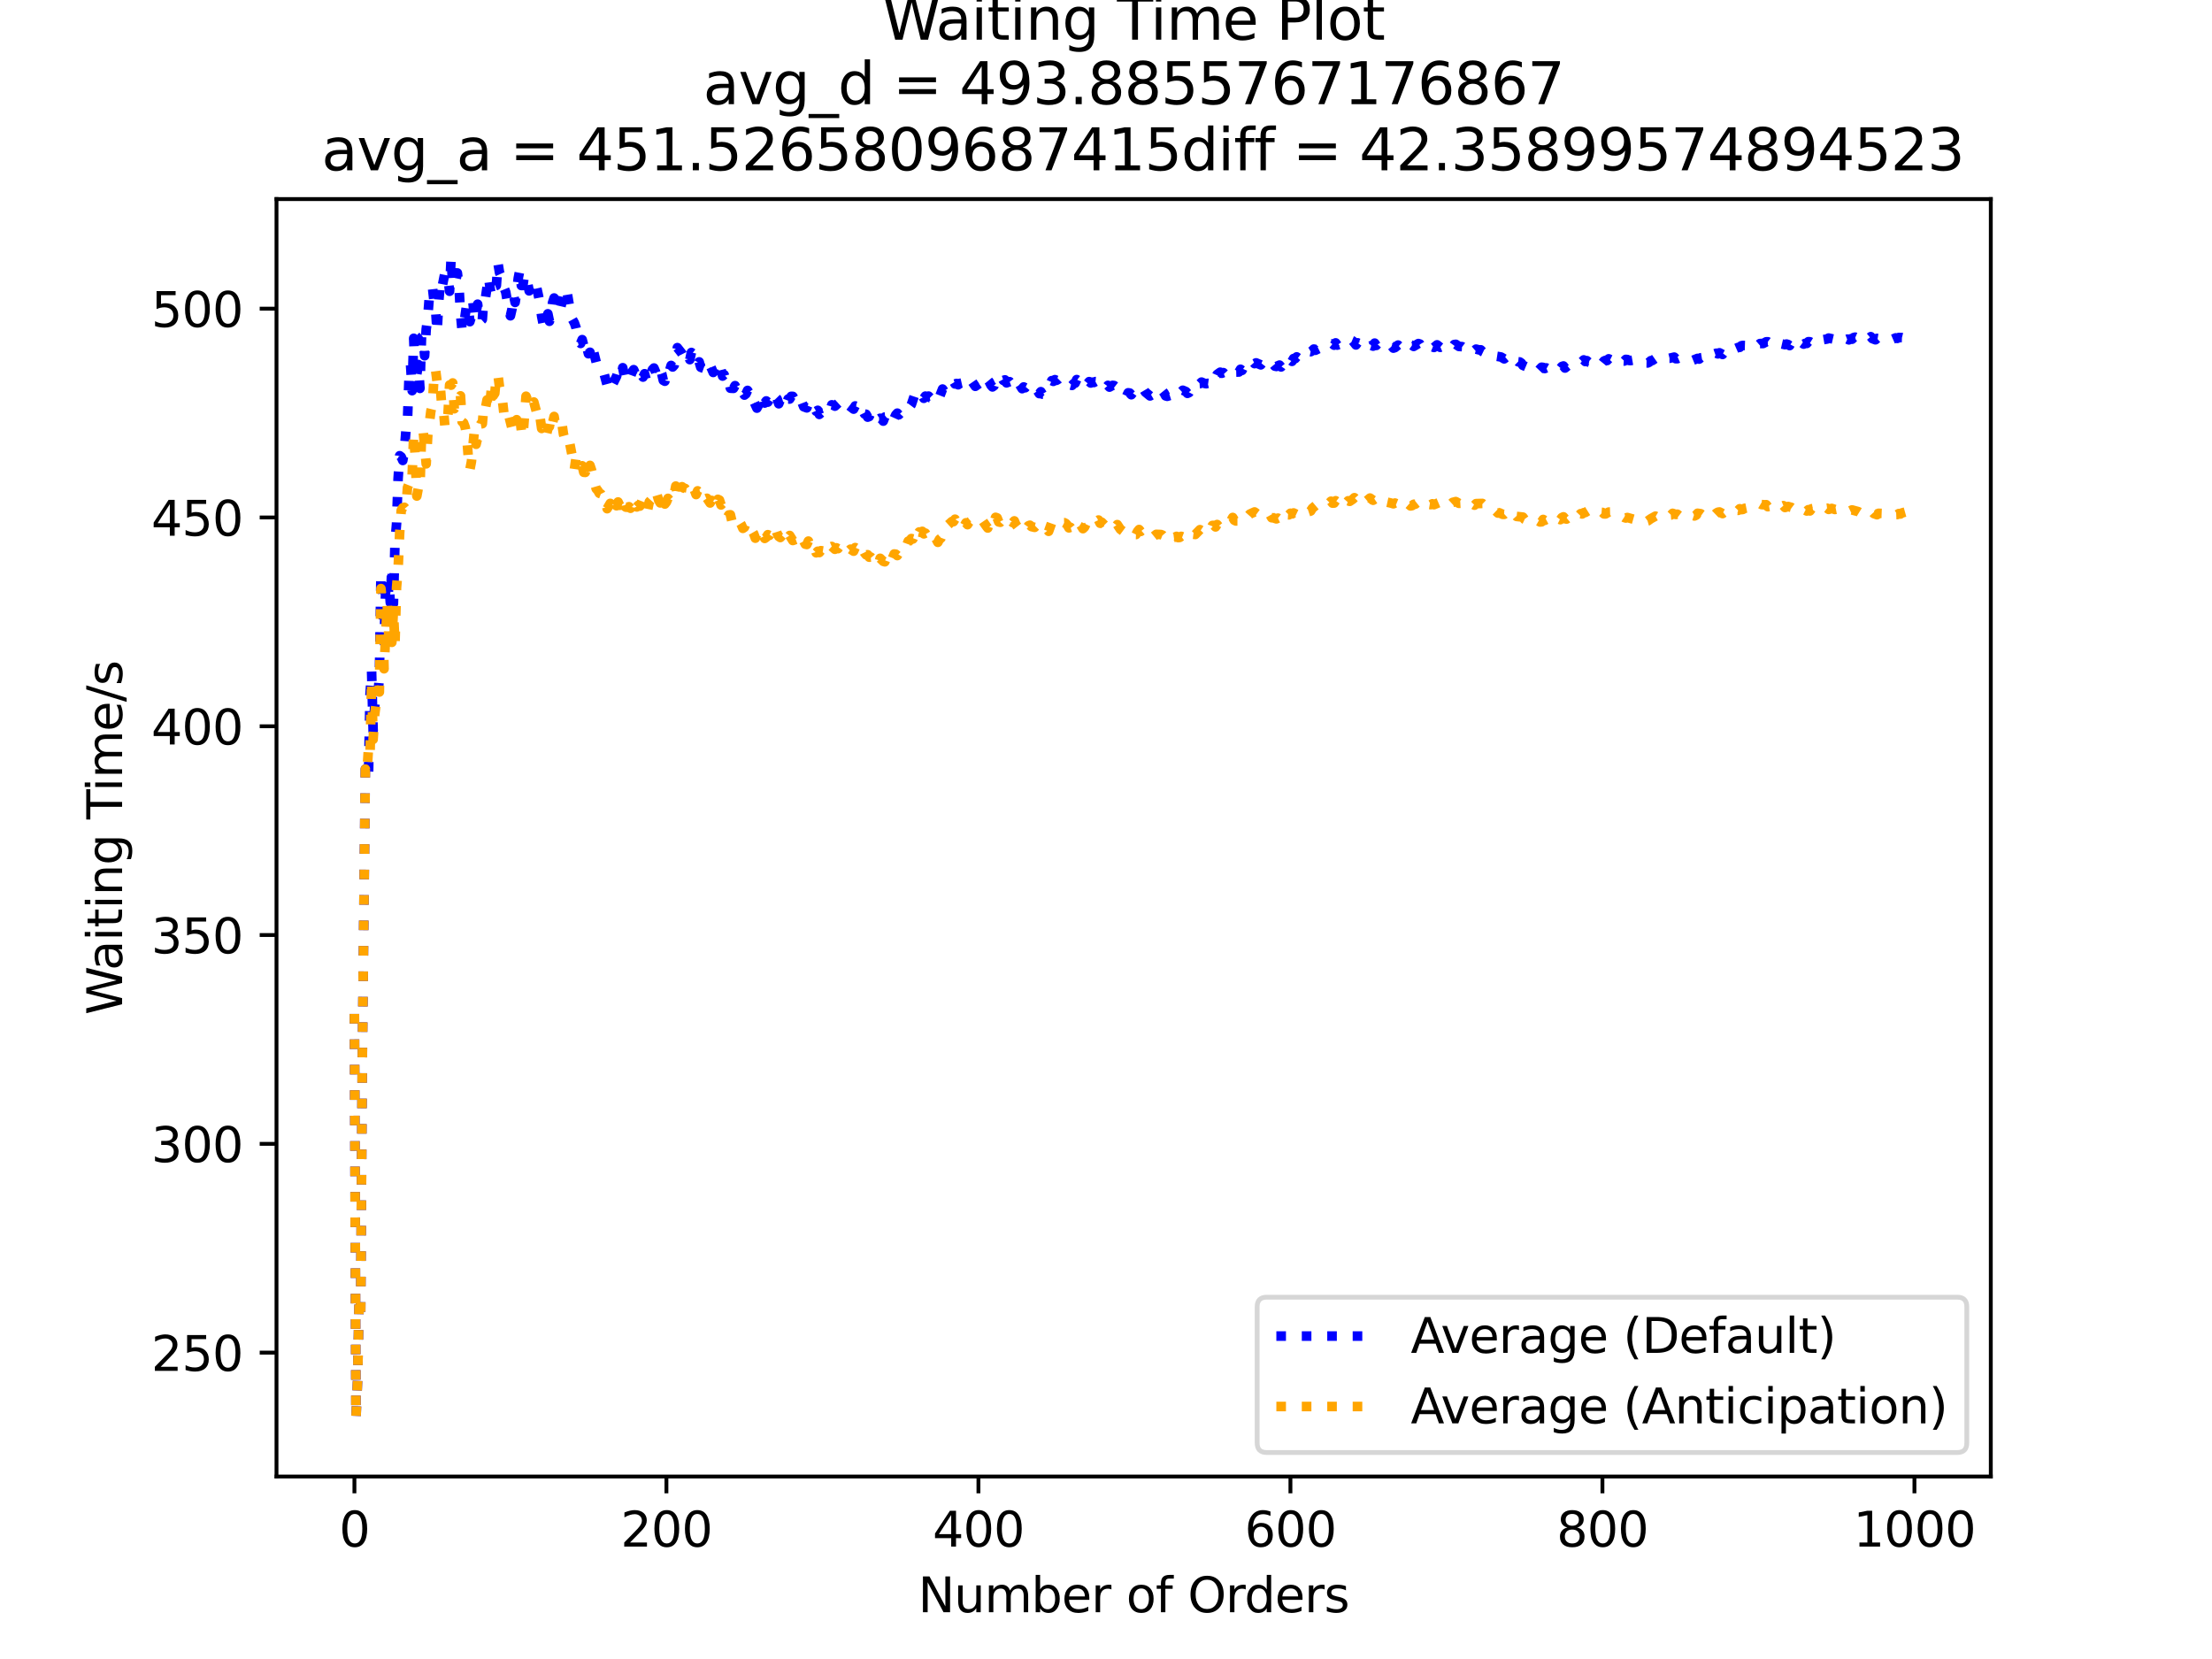 <?xml version="1.0" encoding="utf-8" standalone="no"?>
<!DOCTYPE svg PUBLIC "-//W3C//DTD SVG 1.1//EN"
  "http://www.w3.org/Graphics/SVG/1.1/DTD/svg11.dtd">
<svg xmlns:xlink="http://www.w3.org/1999/xlink" width="460.8pt" height="345.6pt" viewBox="0 0 460.8 345.6" xmlns="http://www.w3.org/2000/svg" version="1.1">
 <defs>
  <style type="text/css">*{stroke-linejoin: round; stroke-linecap: butt}</style>
 </defs>
 <g id="figure_1">
  <g id="patch_1">
   <path d="M 0 345.6 
L 460.8 345.6 
L 460.8 0 
L 0 0 
z
" style="fill: #ffffff"/>
  </g>
  <g id="axes_1">
   <g id="patch_2">
    <path d="M 57.6 307.584 
L 414.72 307.584 
L 414.72 41.472 
L 57.6 41.472 
z
" style="fill: #ffffff"/>
   </g>
   <g id="matplotlib.axis_1">
    <g id="xtick_1">
     <g id="line2d_1">
      <defs>
       <path id="m001054bc68" d="M 0 0 
L 0 3.5 
" style="stroke: #000000; stroke-width: 0.8"/>
      </defs>
      <g>
       <use xlink:href="#m001054bc68" x="73.833" y="307.584" style="stroke: #000000; stroke-width: 0.8"/>
      </g>
     </g>
     <g id="text_1">
      <!-- 0 -->
      <g transform="translate(70.651 322.182)scale(0.1 -0.1)">
       <defs>
        <path id="DejaVuSans-30" d="M 2034 4250 
Q 1547 4250 1301 3770 
Q 1056 3291 1056 2328 
Q 1056 1369 1301 889 
Q 1547 409 2034 409 
Q 2525 409 2770 889 
Q 3016 1369 3016 2328 
Q 3016 3291 2770 3770 
Q 2525 4250 2034 4250 
z
M 2034 4750 
Q 2819 4750 3233 4129 
Q 3647 3509 3647 2328 
Q 3647 1150 3233 529 
Q 2819 -91 2034 -91 
Q 1250 -91 836 529 
Q 422 1150 422 2328 
Q 422 3509 836 4129 
Q 1250 4750 2034 4750 
z
" transform="scale(0.016)"/>
       </defs>
       <use xlink:href="#DejaVuSans-30"/>
      </g>
     </g>
    </g>
    <g id="xtick_2">
     <g id="line2d_2">
      <g>
       <use xlink:href="#m001054bc68" x="138.829" y="307.584" style="stroke: #000000; stroke-width: 0.8"/>
      </g>
     </g>
     <g id="text_2">
      <!-- 200 -->
      <g transform="translate(129.285 322.182)scale(0.1 -0.1)">
       <defs>
        <path id="DejaVuSans-32" d="M 1228 531 
L 3431 531 
L 3431 0 
L 469 0 
L 469 531 
Q 828 903 1448 1529 
Q 2069 2156 2228 2338 
Q 2531 2678 2651 2914 
Q 2772 3150 2772 3378 
Q 2772 3750 2511 3984 
Q 2250 4219 1831 4219 
Q 1534 4219 1204 4116 
Q 875 4013 500 3803 
L 500 4441 
Q 881 4594 1212 4672 
Q 1544 4750 1819 4750 
Q 2544 4750 2975 4387 
Q 3406 4025 3406 3419 
Q 3406 3131 3298 2873 
Q 3191 2616 2906 2266 
Q 2828 2175 2409 1742 
Q 1991 1309 1228 531 
z
" transform="scale(0.016)"/>
       </defs>
       <use xlink:href="#DejaVuSans-32"/>
       <use xlink:href="#DejaVuSans-30" x="63.623"/>
       <use xlink:href="#DejaVuSans-30" x="127.246"/>
      </g>
     </g>
    </g>
    <g id="xtick_3">
     <g id="line2d_3">
      <g>
       <use xlink:href="#m001054bc68" x="203.825" y="307.584" style="stroke: #000000; stroke-width: 0.8"/>
      </g>
     </g>
     <g id="text_3">
      <!-- 400 -->
      <g transform="translate(194.281 322.182)scale(0.1 -0.1)">
       <defs>
        <path id="DejaVuSans-34" d="M 2419 4116 
L 825 1625 
L 2419 1625 
L 2419 4116 
z
M 2253 4666 
L 3047 4666 
L 3047 1625 
L 3713 1625 
L 3713 1100 
L 3047 1100 
L 3047 0 
L 2419 0 
L 2419 1100 
L 313 1100 
L 313 1709 
L 2253 4666 
z
" transform="scale(0.016)"/>
       </defs>
       <use xlink:href="#DejaVuSans-34"/>
       <use xlink:href="#DejaVuSans-30" x="63.623"/>
       <use xlink:href="#DejaVuSans-30" x="127.246"/>
      </g>
     </g>
    </g>
    <g id="xtick_4">
     <g id="line2d_4">
      <g>
       <use xlink:href="#m001054bc68" x="268.82" y="307.584" style="stroke: #000000; stroke-width: 0.8"/>
      </g>
     </g>
     <g id="text_4">
      <!-- 600 -->
      <g transform="translate(259.277 322.182)scale(0.1 -0.1)">
       <defs>
        <path id="DejaVuSans-36" d="M 2113 2584 
Q 1688 2584 1439 2293 
Q 1191 2003 1191 1497 
Q 1191 994 1439 701 
Q 1688 409 2113 409 
Q 2538 409 2786 701 
Q 3034 994 3034 1497 
Q 3034 2003 2786 2293 
Q 2538 2584 2113 2584 
z
M 3366 4563 
L 3366 3988 
Q 3128 4100 2886 4159 
Q 2644 4219 2406 4219 
Q 1781 4219 1451 3797 
Q 1122 3375 1075 2522 
Q 1259 2794 1537 2939 
Q 1816 3084 2150 3084 
Q 2853 3084 3261 2657 
Q 3669 2231 3669 1497 
Q 3669 778 3244 343 
Q 2819 -91 2113 -91 
Q 1303 -91 875 529 
Q 447 1150 447 2328 
Q 447 3434 972 4092 
Q 1497 4750 2381 4750 
Q 2619 4750 2861 4703 
Q 3103 4656 3366 4563 
z
" transform="scale(0.016)"/>
       </defs>
       <use xlink:href="#DejaVuSans-36"/>
       <use xlink:href="#DejaVuSans-30" x="63.623"/>
       <use xlink:href="#DejaVuSans-30" x="127.246"/>
      </g>
     </g>
    </g>
    <g id="xtick_5">
     <g id="line2d_5">
      <g>
       <use xlink:href="#m001054bc68" x="333.816" y="307.584" style="stroke: #000000; stroke-width: 0.8"/>
      </g>
     </g>
     <g id="text_5">
      <!-- 800 -->
      <g transform="translate(324.273 322.182)scale(0.1 -0.1)">
       <defs>
        <path id="DejaVuSans-38" d="M 2034 2216 
Q 1584 2216 1326 1975 
Q 1069 1734 1069 1313 
Q 1069 891 1326 650 
Q 1584 409 2034 409 
Q 2484 409 2743 651 
Q 3003 894 3003 1313 
Q 3003 1734 2745 1975 
Q 2488 2216 2034 2216 
z
M 1403 2484 
Q 997 2584 770 2862 
Q 544 3141 544 3541 
Q 544 4100 942 4425 
Q 1341 4750 2034 4750 
Q 2731 4750 3128 4425 
Q 3525 4100 3525 3541 
Q 3525 3141 3298 2862 
Q 3072 2584 2669 2484 
Q 3125 2378 3379 2068 
Q 3634 1759 3634 1313 
Q 3634 634 3220 271 
Q 2806 -91 2034 -91 
Q 1263 -91 848 271 
Q 434 634 434 1313 
Q 434 1759 690 2068 
Q 947 2378 1403 2484 
z
M 1172 3481 
Q 1172 3119 1398 2916 
Q 1625 2713 2034 2713 
Q 2441 2713 2670 2916 
Q 2900 3119 2900 3481 
Q 2900 3844 2670 4047 
Q 2441 4250 2034 4250 
Q 1625 4250 1398 4047 
Q 1172 3844 1172 3481 
z
" transform="scale(0.016)"/>
       </defs>
       <use xlink:href="#DejaVuSans-38"/>
       <use xlink:href="#DejaVuSans-30" x="63.623"/>
       <use xlink:href="#DejaVuSans-30" x="127.246"/>
      </g>
     </g>
    </g>
    <g id="xtick_6">
     <g id="line2d_6">
      <g>
       <use xlink:href="#m001054bc68" x="398.812" y="307.584" style="stroke: #000000; stroke-width: 0.8"/>
      </g>
     </g>
     <g id="text_6">
      <!-- 1000 -->
      <g transform="translate(386.087 322.182)scale(0.1 -0.1)">
       <defs>
        <path id="DejaVuSans-31" d="M 794 531 
L 1825 531 
L 1825 4091 
L 703 3866 
L 703 4441 
L 1819 4666 
L 2450 4666 
L 2450 531 
L 3481 531 
L 3481 0 
L 794 0 
L 794 531 
z
" transform="scale(0.016)"/>
       </defs>
       <use xlink:href="#DejaVuSans-31"/>
       <use xlink:href="#DejaVuSans-30" x="63.623"/>
       <use xlink:href="#DejaVuSans-30" x="127.246"/>
       <use xlink:href="#DejaVuSans-30" x="190.869"/>
      </g>
     </g>
    </g>
    <g id="text_7">
     <!-- Number of Orders -->
     <g transform="translate(191.262 335.861)scale(0.1 -0.1)">
      <defs>
       <path id="DejaVuSans-4e" d="M 628 4666 
L 1478 4666 
L 3547 763 
L 3547 4666 
L 4159 4666 
L 4159 0 
L 3309 0 
L 1241 3903 
L 1241 0 
L 628 0 
L 628 4666 
z
" transform="scale(0.016)"/>
       <path id="DejaVuSans-75" d="M 544 1381 
L 544 3500 
L 1119 3500 
L 1119 1403 
Q 1119 906 1312 657 
Q 1506 409 1894 409 
Q 2359 409 2629 706 
Q 2900 1003 2900 1516 
L 2900 3500 
L 3475 3500 
L 3475 0 
L 2900 0 
L 2900 538 
Q 2691 219 2414 64 
Q 2138 -91 1772 -91 
Q 1169 -91 856 284 
Q 544 659 544 1381 
z
M 1991 3584 
L 1991 3584 
z
" transform="scale(0.016)"/>
       <path id="DejaVuSans-6d" d="M 3328 2828 
Q 3544 3216 3844 3400 
Q 4144 3584 4550 3584 
Q 5097 3584 5394 3201 
Q 5691 2819 5691 2113 
L 5691 0 
L 5113 0 
L 5113 2094 
Q 5113 2597 4934 2840 
Q 4756 3084 4391 3084 
Q 3944 3084 3684 2787 
Q 3425 2491 3425 1978 
L 3425 0 
L 2847 0 
L 2847 2094 
Q 2847 2600 2669 2842 
Q 2491 3084 2119 3084 
Q 1678 3084 1418 2786 
Q 1159 2488 1159 1978 
L 1159 0 
L 581 0 
L 581 3500 
L 1159 3500 
L 1159 2956 
Q 1356 3278 1631 3431 
Q 1906 3584 2284 3584 
Q 2666 3584 2933 3390 
Q 3200 3197 3328 2828 
z
" transform="scale(0.016)"/>
       <path id="DejaVuSans-62" d="M 3116 1747 
Q 3116 2381 2855 2742 
Q 2594 3103 2138 3103 
Q 1681 3103 1420 2742 
Q 1159 2381 1159 1747 
Q 1159 1113 1420 752 
Q 1681 391 2138 391 
Q 2594 391 2855 752 
Q 3116 1113 3116 1747 
z
M 1159 2969 
Q 1341 3281 1617 3432 
Q 1894 3584 2278 3584 
Q 2916 3584 3314 3078 
Q 3713 2572 3713 1747 
Q 3713 922 3314 415 
Q 2916 -91 2278 -91 
Q 1894 -91 1617 61 
Q 1341 213 1159 525 
L 1159 0 
L 581 0 
L 581 4863 
L 1159 4863 
L 1159 2969 
z
" transform="scale(0.016)"/>
       <path id="DejaVuSans-65" d="M 3597 1894 
L 3597 1613 
L 953 1613 
Q 991 1019 1311 708 
Q 1631 397 2203 397 
Q 2534 397 2845 478 
Q 3156 559 3463 722 
L 3463 178 
Q 3153 47 2828 -22 
Q 2503 -91 2169 -91 
Q 1331 -91 842 396 
Q 353 884 353 1716 
Q 353 2575 817 3079 
Q 1281 3584 2069 3584 
Q 2775 3584 3186 3129 
Q 3597 2675 3597 1894 
z
M 3022 2063 
Q 3016 2534 2758 2815 
Q 2500 3097 2075 3097 
Q 1594 3097 1305 2825 
Q 1016 2553 972 2059 
L 3022 2063 
z
" transform="scale(0.016)"/>
       <path id="DejaVuSans-72" d="M 2631 2963 
Q 2534 3019 2420 3045 
Q 2306 3072 2169 3072 
Q 1681 3072 1420 2755 
Q 1159 2438 1159 1844 
L 1159 0 
L 581 0 
L 581 3500 
L 1159 3500 
L 1159 2956 
Q 1341 3275 1631 3429 
Q 1922 3584 2338 3584 
Q 2397 3584 2469 3576 
Q 2541 3569 2628 3553 
L 2631 2963 
z
" transform="scale(0.016)"/>
       <path id="DejaVuSans-20" transform="scale(0.016)"/>
       <path id="DejaVuSans-6f" d="M 1959 3097 
Q 1497 3097 1228 2736 
Q 959 2375 959 1747 
Q 959 1119 1226 758 
Q 1494 397 1959 397 
Q 2419 397 2687 759 
Q 2956 1122 2956 1747 
Q 2956 2369 2687 2733 
Q 2419 3097 1959 3097 
z
M 1959 3584 
Q 2709 3584 3137 3096 
Q 3566 2609 3566 1747 
Q 3566 888 3137 398 
Q 2709 -91 1959 -91 
Q 1206 -91 779 398 
Q 353 888 353 1747 
Q 353 2609 779 3096 
Q 1206 3584 1959 3584 
z
" transform="scale(0.016)"/>
       <path id="DejaVuSans-66" d="M 2375 4863 
L 2375 4384 
L 1825 4384 
Q 1516 4384 1395 4259 
Q 1275 4134 1275 3809 
L 1275 3500 
L 2222 3500 
L 2222 3053 
L 1275 3053 
L 1275 0 
L 697 0 
L 697 3053 
L 147 3053 
L 147 3500 
L 697 3500 
L 697 3744 
Q 697 4328 969 4595 
Q 1241 4863 1831 4863 
L 2375 4863 
z
" transform="scale(0.016)"/>
       <path id="DejaVuSans-4f" d="M 2522 4238 
Q 1834 4238 1429 3725 
Q 1025 3213 1025 2328 
Q 1025 1447 1429 934 
Q 1834 422 2522 422 
Q 3209 422 3611 934 
Q 4013 1447 4013 2328 
Q 4013 3213 3611 3725 
Q 3209 4238 2522 4238 
z
M 2522 4750 
Q 3503 4750 4090 4092 
Q 4678 3434 4678 2328 
Q 4678 1225 4090 567 
Q 3503 -91 2522 -91 
Q 1538 -91 948 565 
Q 359 1222 359 2328 
Q 359 3434 948 4092 
Q 1538 4750 2522 4750 
z
" transform="scale(0.016)"/>
       <path id="DejaVuSans-64" d="M 2906 2969 
L 2906 4863 
L 3481 4863 
L 3481 0 
L 2906 0 
L 2906 525 
Q 2725 213 2448 61 
Q 2172 -91 1784 -91 
Q 1150 -91 751 415 
Q 353 922 353 1747 
Q 353 2572 751 3078 
Q 1150 3584 1784 3584 
Q 2172 3584 2448 3432 
Q 2725 3281 2906 2969 
z
M 947 1747 
Q 947 1113 1208 752 
Q 1469 391 1925 391 
Q 2381 391 2643 752 
Q 2906 1113 2906 1747 
Q 2906 2381 2643 2742 
Q 2381 3103 1925 3103 
Q 1469 3103 1208 2742 
Q 947 2381 947 1747 
z
" transform="scale(0.016)"/>
       <path id="DejaVuSans-73" d="M 2834 3397 
L 2834 2853 
Q 2591 2978 2328 3040 
Q 2066 3103 1784 3103 
Q 1356 3103 1142 2972 
Q 928 2841 928 2578 
Q 928 2378 1081 2264 
Q 1234 2150 1697 2047 
L 1894 2003 
Q 2506 1872 2764 1633 
Q 3022 1394 3022 966 
Q 3022 478 2636 193 
Q 2250 -91 1575 -91 
Q 1294 -91 989 -36 
Q 684 19 347 128 
L 347 722 
Q 666 556 975 473 
Q 1284 391 1588 391 
Q 1994 391 2212 530 
Q 2431 669 2431 922 
Q 2431 1156 2273 1281 
Q 2116 1406 1581 1522 
L 1381 1569 
Q 847 1681 609 1914 
Q 372 2147 372 2553 
Q 372 3047 722 3315 
Q 1072 3584 1716 3584 
Q 2034 3584 2315 3537 
Q 2597 3491 2834 3397 
z
" transform="scale(0.016)"/>
      </defs>
      <use xlink:href="#DejaVuSans-4e"/>
      <use xlink:href="#DejaVuSans-75" x="74.805"/>
      <use xlink:href="#DejaVuSans-6d" x="138.184"/>
      <use xlink:href="#DejaVuSans-62" x="235.596"/>
      <use xlink:href="#DejaVuSans-65" x="299.072"/>
      <use xlink:href="#DejaVuSans-72" x="360.596"/>
      <use xlink:href="#DejaVuSans-20" x="401.709"/>
      <use xlink:href="#DejaVuSans-6f" x="433.496"/>
      <use xlink:href="#DejaVuSans-66" x="494.678"/>
      <use xlink:href="#DejaVuSans-20" x="529.883"/>
      <use xlink:href="#DejaVuSans-4f" x="561.67"/>
      <use xlink:href="#DejaVuSans-72" x="640.381"/>
      <use xlink:href="#DejaVuSans-64" x="679.744"/>
      <use xlink:href="#DejaVuSans-65" x="743.221"/>
      <use xlink:href="#DejaVuSans-72" x="804.744"/>
      <use xlink:href="#DejaVuSans-73" x="845.857"/>
     </g>
    </g>
   </g>
   <g id="matplotlib.axis_2">
    <g id="ytick_1">
     <g id="line2d_7">
      <defs>
       <path id="m2737a0be1f" d="M 0 0 
L -3.5 0 
" style="stroke: #000000; stroke-width: 0.8"/>
      </defs>
      <g>
       <use xlink:href="#m2737a0be1f" x="57.6" y="281.776" style="stroke: #000000; stroke-width: 0.8"/>
      </g>
     </g>
     <g id="text_8">
      <!-- 250 -->
      <g transform="translate(31.512 285.576)scale(0.1 -0.1)">
       <defs>
        <path id="DejaVuSans-35" d="M 691 4666 
L 3169 4666 
L 3169 4134 
L 1269 4134 
L 1269 2991 
Q 1406 3038 1543 3061 
Q 1681 3084 1819 3084 
Q 2600 3084 3056 2656 
Q 3513 2228 3513 1497 
Q 3513 744 3044 326 
Q 2575 -91 1722 -91 
Q 1428 -91 1123 -41 
Q 819 9 494 109 
L 494 744 
Q 775 591 1075 516 
Q 1375 441 1709 441 
Q 2250 441 2565 725 
Q 2881 1009 2881 1497 
Q 2881 1984 2565 2268 
Q 2250 2553 1709 2553 
Q 1456 2553 1204 2497 
Q 953 2441 691 2322 
L 691 4666 
z
" transform="scale(0.016)"/>
       </defs>
       <use xlink:href="#DejaVuSans-32"/>
       <use xlink:href="#DejaVuSans-35" x="63.623"/>
       <use xlink:href="#DejaVuSans-30" x="127.246"/>
      </g>
     </g>
    </g>
    <g id="ytick_2">
     <g id="line2d_8">
      <g>
       <use xlink:href="#m2737a0be1f" x="57.6" y="238.282" style="stroke: #000000; stroke-width: 0.8"/>
      </g>
     </g>
     <g id="text_9">
      <!-- 300 -->
      <g transform="translate(31.512 242.081)scale(0.1 -0.1)">
       <defs>
        <path id="DejaVuSans-33" d="M 2597 2516 
Q 3050 2419 3304 2112 
Q 3559 1806 3559 1356 
Q 3559 666 3084 287 
Q 2609 -91 1734 -91 
Q 1441 -91 1130 -33 
Q 819 25 488 141 
L 488 750 
Q 750 597 1062 519 
Q 1375 441 1716 441 
Q 2309 441 2620 675 
Q 2931 909 2931 1356 
Q 2931 1769 2642 2001 
Q 2353 2234 1838 2234 
L 1294 2234 
L 1294 2753 
L 1863 2753 
Q 2328 2753 2575 2939 
Q 2822 3125 2822 3475 
Q 2822 3834 2567 4026 
Q 2313 4219 1838 4219 
Q 1578 4219 1281 4162 
Q 984 4106 628 3988 
L 628 4550 
Q 988 4650 1302 4700 
Q 1616 4750 1894 4750 
Q 2613 4750 3031 4423 
Q 3450 4097 3450 3541 
Q 3450 3153 3228 2886 
Q 3006 2619 2597 2516 
z
" transform="scale(0.016)"/>
       </defs>
       <use xlink:href="#DejaVuSans-33"/>
       <use xlink:href="#DejaVuSans-30" x="63.623"/>
       <use xlink:href="#DejaVuSans-30" x="127.246"/>
      </g>
     </g>
    </g>
    <g id="ytick_3">
     <g id="line2d_9">
      <g>
       <use xlink:href="#m2737a0be1f" x="57.6" y="194.787" style="stroke: #000000; stroke-width: 0.8"/>
      </g>
     </g>
     <g id="text_10">
      <!-- 350 -->
      <g transform="translate(31.512 198.587)scale(0.1 -0.1)">
       <use xlink:href="#DejaVuSans-33"/>
       <use xlink:href="#DejaVuSans-35" x="63.623"/>
       <use xlink:href="#DejaVuSans-30" x="127.246"/>
      </g>
     </g>
    </g>
    <g id="ytick_4">
     <g id="line2d_10">
      <g>
       <use xlink:href="#m2737a0be1f" x="57.6" y="151.293" style="stroke: #000000; stroke-width: 0.8"/>
      </g>
     </g>
     <g id="text_11">
      <!-- 400 -->
      <g transform="translate(31.512 155.092)scale(0.1 -0.1)">
       <use xlink:href="#DejaVuSans-34"/>
       <use xlink:href="#DejaVuSans-30" x="63.623"/>
       <use xlink:href="#DejaVuSans-30" x="127.246"/>
      </g>
     </g>
    </g>
    <g id="ytick_5">
     <g id="line2d_11">
      <g>
       <use xlink:href="#m2737a0be1f" x="57.6" y="107.798" style="stroke: #000000; stroke-width: 0.8"/>
      </g>
     </g>
     <g id="text_12">
      <!-- 450 -->
      <g transform="translate(31.512 111.597)scale(0.1 -0.1)">
       <use xlink:href="#DejaVuSans-34"/>
       <use xlink:href="#DejaVuSans-35" x="63.623"/>
       <use xlink:href="#DejaVuSans-30" x="127.246"/>
      </g>
     </g>
    </g>
    <g id="ytick_6">
     <g id="line2d_12">
      <g>
       <use xlink:href="#m2737a0be1f" x="57.6" y="64.304" style="stroke: #000000; stroke-width: 0.8"/>
      </g>
     </g>
     <g id="text_13">
      <!-- 500 -->
      <g transform="translate(31.512 68.103)scale(0.1 -0.1)">
       <use xlink:href="#DejaVuSans-35"/>
       <use xlink:href="#DejaVuSans-30" x="63.623"/>
       <use xlink:href="#DejaVuSans-30" x="127.246"/>
      </g>
     </g>
    </g>
    <g id="text_14">
     <!-- Waiting Time/s -->
     <g transform="translate(25.433 211.41)rotate(-90)scale(0.1 -0.1)">
      <defs>
       <path id="DejaVuSans-57" d="M 213 4666 
L 850 4666 
L 1831 722 
L 2809 4666 
L 3519 4666 
L 4500 722 
L 5478 4666 
L 6119 4666 
L 4947 0 
L 4153 0 
L 3169 4050 
L 2175 0 
L 1381 0 
L 213 4666 
z
" transform="scale(0.016)"/>
       <path id="DejaVuSans-61" d="M 2194 1759 
Q 1497 1759 1228 1600 
Q 959 1441 959 1056 
Q 959 750 1161 570 
Q 1363 391 1709 391 
Q 2188 391 2477 730 
Q 2766 1069 2766 1631 
L 2766 1759 
L 2194 1759 
z
M 3341 1997 
L 3341 0 
L 2766 0 
L 2766 531 
Q 2569 213 2275 61 
Q 1981 -91 1556 -91 
Q 1019 -91 701 211 
Q 384 513 384 1019 
Q 384 1609 779 1909 
Q 1175 2209 1959 2209 
L 2766 2209 
L 2766 2266 
Q 2766 2663 2505 2880 
Q 2244 3097 1772 3097 
Q 1472 3097 1187 3025 
Q 903 2953 641 2809 
L 641 3341 
Q 956 3463 1253 3523 
Q 1550 3584 1831 3584 
Q 2591 3584 2966 3190 
Q 3341 2797 3341 1997 
z
" transform="scale(0.016)"/>
       <path id="DejaVuSans-69" d="M 603 3500 
L 1178 3500 
L 1178 0 
L 603 0 
L 603 3500 
z
M 603 4863 
L 1178 4863 
L 1178 4134 
L 603 4134 
L 603 4863 
z
" transform="scale(0.016)"/>
       <path id="DejaVuSans-74" d="M 1172 4494 
L 1172 3500 
L 2356 3500 
L 2356 3053 
L 1172 3053 
L 1172 1153 
Q 1172 725 1289 603 
Q 1406 481 1766 481 
L 2356 481 
L 2356 0 
L 1766 0 
Q 1100 0 847 248 
Q 594 497 594 1153 
L 594 3053 
L 172 3053 
L 172 3500 
L 594 3500 
L 594 4494 
L 1172 4494 
z
" transform="scale(0.016)"/>
       <path id="DejaVuSans-6e" d="M 3513 2113 
L 3513 0 
L 2938 0 
L 2938 2094 
Q 2938 2591 2744 2837 
Q 2550 3084 2163 3084 
Q 1697 3084 1428 2787 
Q 1159 2491 1159 1978 
L 1159 0 
L 581 0 
L 581 3500 
L 1159 3500 
L 1159 2956 
Q 1366 3272 1645 3428 
Q 1925 3584 2291 3584 
Q 2894 3584 3203 3211 
Q 3513 2838 3513 2113 
z
" transform="scale(0.016)"/>
       <path id="DejaVuSans-67" d="M 2906 1791 
Q 2906 2416 2648 2759 
Q 2391 3103 1925 3103 
Q 1463 3103 1205 2759 
Q 947 2416 947 1791 
Q 947 1169 1205 825 
Q 1463 481 1925 481 
Q 2391 481 2648 825 
Q 2906 1169 2906 1791 
z
M 3481 434 
Q 3481 -459 3084 -895 
Q 2688 -1331 1869 -1331 
Q 1566 -1331 1297 -1286 
Q 1028 -1241 775 -1147 
L 775 -588 
Q 1028 -725 1275 -790 
Q 1522 -856 1778 -856 
Q 2344 -856 2625 -561 
Q 2906 -266 2906 331 
L 2906 616 
Q 2728 306 2450 153 
Q 2172 0 1784 0 
Q 1141 0 747 490 
Q 353 981 353 1791 
Q 353 2603 747 3093 
Q 1141 3584 1784 3584 
Q 2172 3584 2450 3431 
Q 2728 3278 2906 2969 
L 2906 3500 
L 3481 3500 
L 3481 434 
z
" transform="scale(0.016)"/>
       <path id="DejaVuSans-54" d="M -19 4666 
L 3928 4666 
L 3928 4134 
L 2272 4134 
L 2272 0 
L 1638 0 
L 1638 4134 
L -19 4134 
L -19 4666 
z
" transform="scale(0.016)"/>
       <path id="DejaVuSans-2f" d="M 1625 4666 
L 2156 4666 
L 531 -594 
L 0 -594 
L 1625 4666 
z
" transform="scale(0.016)"/>
      </defs>
      <use xlink:href="#DejaVuSans-57"/>
      <use xlink:href="#DejaVuSans-61" x="92.502"/>
      <use xlink:href="#DejaVuSans-69" x="153.781"/>
      <use xlink:href="#DejaVuSans-74" x="181.564"/>
      <use xlink:href="#DejaVuSans-69" x="220.773"/>
      <use xlink:href="#DejaVuSans-6e" x="248.557"/>
      <use xlink:href="#DejaVuSans-67" x="311.936"/>
      <use xlink:href="#DejaVuSans-20" x="375.412"/>
      <use xlink:href="#DejaVuSans-54" x="407.199"/>
      <use xlink:href="#DejaVuSans-69" x="465.158"/>
      <use xlink:href="#DejaVuSans-6d" x="492.941"/>
      <use xlink:href="#DejaVuSans-65" x="590.354"/>
      <use xlink:href="#DejaVuSans-2f" x="651.877"/>
      <use xlink:href="#DejaVuSans-73" x="685.568"/>
     </g>
    </g>
   </g>
   <g id="line2d_13">
    <path d="M 73.833 211.221 
L 74.158 295.488 
L 74.483 287.657 
L 74.808 271.548 
L 75.133 273.935 
L 75.458 222.845 
L 76.108 160.21 
L 76.758 162.192 
L 77.083 144.698 
L 77.408 139.718 
L 77.732 152.232 
L 78.057 147.17 
L 78.382 144.582 
L 78.707 144.953 
L 79.032 141.142 
L 79.357 119.758 
L 79.682 123.055 
L 80.007 133.82 
L 80.332 123.132 
L 80.657 130.338 
L 80.982 120.924 
L 81.307 125.541 
L 81.632 118.06 
L 81.957 125.754 
L 82.282 113.09 
L 82.607 109.122 
L 82.932 99.72 
L 83.257 94.932 
L 83.582 95.176 
L 83.907 95.924 
L 84.232 93.997 
L 84.557 89.73 
L 84.882 87.692 
L 85.207 78.485 
L 85.532 76.061 
L 85.857 81.383 
L 86.182 70.471 
L 86.507 79.287 
L 86.832 77.895 
L 87.157 75.939 
L 87.482 80.91 
L 87.807 70.239 
L 88.132 69.971 
L 88.457 74.109 
L 88.782 68.619 
L 89.107 66.113 
L 89.432 61.89 
L 89.757 61.01 
L 90.082 59.803 
L 90.407 62.723 
L 90.732 64.39 
L 91.057 69.244 
L 91.382 63.047 
L 91.707 59.119 
L 92.032 60.134 
L 92.682 56.855 
L 93.007 57.58 
L 93.331 57.903 
L 93.656 60.673 
L 93.981 53.568 
L 94.306 59.446 
L 94.631 58.495 
L 94.956 58.355 
L 95.281 56.861 
L 95.606 59.556 
L 95.931 65.35 
L 96.256 68.839 
L 96.581 67.86 
L 97.231 63.4 
L 97.556 63.987 
L 97.881 67.01 
L 98.206 65.89 
L 98.531 63.046 
L 98.856 66.535 
L 99.506 63.365 
L 99.831 66.575 
L 100.156 66.839 
L 100.481 66.545 
L 100.806 61.99 
L 101.131 62.052 
L 101.781 57.692 
L 102.106 60.143 
L 102.431 61.643 
L 102.756 59.698 
L 103.406 59.461 
L 103.731 54.785 
L 104.056 56.781 
L 104.381 57.505 
L 104.706 59.233 
L 105.356 60.843 
L 106.006 64.665 
L 106.331 65.787 
L 106.656 64.379 
L 106.981 61.453 
L 107.306 63.003 
L 107.631 60.905 
L 107.956 57.983 
L 108.281 56.327 
L 108.606 59.476 
L 108.931 59.477 
L 109.255 57.235 
L 109.58 58.592 
L 109.905 58.918 
L 110.23 60.595 
L 110.555 59.972 
L 110.88 58.997 
L 111.205 59.151 
L 111.53 58.693 
L 112.18 61.652 
L 112.505 63.333 
L 112.83 65.853 
L 113.155 67.501 
L 113.48 67.94 
L 114.13 65.37 
L 114.455 66.931 
L 114.78 65.724 
L 115.105 63.062 
L 115.43 62.075 
L 115.755 64.304 
L 116.08 64.541 
L 116.73 64.367 
L 117.38 61.559 
L 117.705 61.662 
L 118.03 60.229 
L 119.005 66.096 
L 119.655 67.27 
L 119.98 68.202 
L 120.63 71.178 
L 120.955 71.547 
L 121.28 70.75 
L 121.605 72.062 
L 121.93 71.053 
L 122.58 73.695 
L 122.905 73.38 
L 123.23 74.848 
L 123.555 72.887 
L 124.205 75.443 
L 124.53 76.205 
L 124.855 76.488 
L 125.179 76.923 
L 125.504 77.708 
L 125.829 77.795 
L 126.804 81.415 
L 127.129 81.051 
L 128.429 78.427 
L 128.754 77.333 
L 129.404 78.382 
L 129.729 76.601 
L 130.054 78.276 
L 130.379 79.123 
L 130.704 79.601 
L 131.029 79.296 
L 131.679 77.487 
L 132.004 77.01 
L 132.654 78.526 
L 132.979 78.303 
L 133.304 78.616 
L 133.629 77.84 
L 133.954 78.553 
L 134.279 77.852 
L 134.604 79.048 
L 134.929 77.613 
L 135.254 78.258 
L 135.579 78.038 
L 135.904 77.003 
L 136.229 76.662 
L 136.554 77.427 
L 136.879 78.477 
L 137.204 77.88 
L 137.529 77.045 
L 137.854 77.856 
L 138.179 79.244 
L 138.504 79.418 
L 138.829 77.376 
L 139.154 76.813 
L 139.479 77.228 
L 139.804 76.126 
L 140.129 76.448 
L 140.454 76.083 
L 141.103 72.418 
L 142.078 73.66 
L 142.403 74.306 
L 142.728 74.007 
L 143.053 73.337 
L 143.378 73.937 
L 143.703 74.919 
L 144.028 73.427 
L 144.678 73.927 
L 145.328 76.037 
L 145.653 75.385 
L 145.978 76.505 
L 146.628 76.739 
L 146.953 77.598 
L 147.278 77.377 
L 147.603 76.878 
L 147.928 76.073 
L 148.578 77.59 
L 148.903 76.391 
L 149.228 76.864 
L 149.553 77.953 
L 149.878 77.373 
L 150.203 77.035 
L 150.528 78.343 
L 150.853 78.051 
L 151.178 79.172 
L 151.503 78.766 
L 151.828 79.353 
L 152.153 80.873 
L 152.803 80.905 
L 153.128 80.335 
L 153.453 80.963 
L 153.778 81.248 
L 154.103 80.525 
L 154.428 80.936 
L 154.753 81.818 
L 155.078 82.308 
L 155.403 82.049 
L 155.728 81.328 
L 156.053 81.823 
L 156.378 83.273 
L 156.703 82.87 
L 157.677 85.024 
L 158.327 83.817 
L 158.652 82.379 
L 158.977 82.874 
L 159.302 83.961 
L 159.627 83.517 
L 159.952 83.774 
L 160.277 83.244 
L 160.602 82.253 
L 160.927 81.668 
L 161.252 82.113 
L 161.577 82.766 
L 161.902 83.099 
L 162.227 84.114 
L 162.552 83.251 
L 162.877 84.019 
L 163.527 83.332 
L 163.852 83.972 
L 164.177 83.123 
L 164.502 83.126 
L 164.827 82.567 
L 165.152 82.571 
L 165.477 83.141 
L 165.802 83.09 
L 166.127 83.417 
L 166.452 82.712 
L 166.777 83.046 
L 167.427 84.733 
L 168.077 84.968 
L 168.402 84.191 
L 168.727 85.091 
L 169.052 84.747 
L 169.377 84.594 
L 169.702 84.98 
L 170.027 85.671 
L 170.352 85.477 
L 170.677 86.332 
L 171.002 86.029 
L 171.327 86.119 
L 172.302 85.567 
L 172.627 86.004 
L 172.951 85.465 
L 173.276 84.33 
L 173.601 84.411 
L 173.926 84.609 
L 174.901 83.722 
L 175.226 84.394 
L 175.551 84.59 
L 175.876 85 
L 176.201 84.71 
L 176.526 84.692 
L 176.851 84.474 
L 177.826 85.228 
L 178.151 84.565 
L 178.476 84.677 
L 178.801 84.006 
L 179.451 84.935 
L 180.101 86.234 
L 180.426 86.306 
L 180.751 86.897 
L 181.076 86.774 
L 181.401 85.984 
L 181.726 86.493 
L 182.376 86.243 
L 182.701 86.975 
L 183.026 87.343 
L 183.351 87.131 
L 183.676 87.309 
L 184.001 87.728 
L 184.326 86.878 
L 184.651 86.847 
L 184.976 87.521 
L 185.626 88.216 
L 185.951 87.497 
L 186.276 87.145 
L 186.601 86.429 
L 186.926 86.065 
L 187.251 86.409 
L 187.576 86.048 
L 187.901 85.374 
L 188.226 85.022 
L 188.55 84.995 
L 188.875 85.2 
L 189.2 85.169 
L 189.85 84.292 
L 190.5 82.368 
L 190.825 81.881 
L 191.15 82.09 
L 191.475 81.95 
L 191.8 82.675 
L 192.125 82.335 
L 192.45 82.974 
L 192.775 82.52 
L 193.1 82.668 
L 193.425 82.512 
L 193.75 82.841 
L 194.075 82.894 
L 194.4 83.242 
L 194.725 82.94 
L 195.05 83.505 
L 195.375 82.904 
L 195.7 82.72 
L 196.35 81.045 
L 196.675 81.506 
L 197 81.535 
L 197.975 80.782 
L 198.3 79.946 
L 198.625 79.445 
L 198.95 79.987 
L 199.275 79.882 
L 199.6 80.155 
L 199.925 79.883 
L 200.575 79.734 
L 201.225 78.816 
L 201.55 79.281 
L 202.2 79.058 
L 203.175 80.475 
L 204.15 79.783 
L 204.474 80.051 
L 204.799 80.494 
L 205.124 79.616 
L 205.449 79.695 
L 205.774 79.157 
L 206.099 79.553 
L 206.424 80.238 
L 206.749 80.603 
L 207.074 80.363 
L 207.399 79.205 
L 208.374 78.406 
L 208.699 78.668 
L 209.024 79.249 
L 209.349 79.135 
L 209.674 79.756 
L 210.324 79.509 
L 210.974 80.373 
L 211.624 79.752 
L 211.949 80.248 
L 212.274 79.909 
L 212.924 80.966 
L 213.249 80.61 
L 213.574 80.777 
L 214.224 79.999 
L 214.549 79.935 
L 214.874 80.296 
L 215.199 80.485 
L 215.524 81.024 
L 215.849 81.126 
L 216.174 81.455 
L 216.499 81.997 
L 216.824 81.593 
L 217.149 82.107 
L 217.474 82.101 
L 218.124 80.392 
L 218.449 80.128 
L 218.774 80.014 
L 219.099 79.293 
L 219.424 79.445 
L 219.749 79.09 
L 220.074 79.23 
L 220.398 79.045 
L 220.723 78.72 
L 221.698 79.135 
L 222.023 79.433 
L 222.348 79.39 
L 222.673 79.705 
L 222.998 80.194 
L 223.323 80.286 
L 223.648 79.921 
L 223.973 79.816 
L 224.298 79.072 
L 224.948 79.564 
L 225.273 79.415 
L 225.598 78.858 
L 225.923 79.405 
L 226.248 79.414 
L 226.573 79.908 
L 226.898 79.499 
L 227.223 79.787 
L 227.548 79.61 
L 227.873 79.682 
L 228.198 79.497 
L 228.523 79.53 
L 228.848 79.368 
L 229.823 80.559 
L 230.148 80.491 
L 230.473 80.717 
L 230.798 80.281 
L 231.123 80.642 
L 231.773 80.279 
L 232.098 80.319 
L 232.748 80.824 
L 233.398 81.5 
L 233.723 81.682 
L 234.373 82.539 
L 234.698 82.514 
L 235.023 81.827 
L 235.348 81.874 
L 235.673 82.23 
L 236.647 80.894 
L 237.297 80.855 
L 237.622 81.129 
L 237.947 80.893 
L 238.272 81.132 
L 238.597 81.678 
L 239.572 82.481 
L 240.222 82.112 
L 240.547 81.809 
L 240.872 81.882 
L 241.197 81.654 
L 241.522 82.115 
L 241.847 82.035 
L 242.172 81.448 
L 242.497 81.849 
L 242.822 82.463 
L 243.147 82.559 
L 244.122 82.256 
L 244.447 81.513 
L 244.772 81.423 
L 245.097 81.208 
L 245.422 81.347 
L 245.747 81.755 
L 246.072 81.598 
L 246.397 81.293 
L 247.047 81.568 
L 247.372 81.945 
L 247.697 81.793 
L 248.022 81.197 
L 248.672 81.391 
L 249.322 80.673 
L 249.647 79.942 
L 249.972 79.921 
L 250.297 79.596 
L 250.947 79.878 
L 251.272 79.937 
L 251.597 79.857 
L 251.922 79.901 
L 252.246 79.094 
L 252.896 79.467 
L 253.546 77.998 
L 254.196 77.534 
L 254.521 77.76 
L 254.846 77.627 
L 255.171 77.98 
L 255.496 78.009 
L 256.471 77.618 
L 256.796 76.987 
L 257.121 76.985 
L 257.446 77.512 
L 258.096 77.496 
L 258.421 76.923 
L 258.746 77.157 
L 259.071 76.424 
L 259.396 76.472 
L 259.721 75.945 
L 260.046 75.742 
L 260.371 75.356 
L 260.696 75.152 
L 261.021 75.383 
L 261.346 75.751 
L 261.671 75.593 
L 262.646 76.009 
L 262.971 75.59 
L 263.296 75.425 
L 263.621 75.731 
L 263.946 75.339 
L 264.271 75.631 
L 264.921 75.487 
L 265.571 76.272 
L 265.896 76.341 
L 266.546 76.055 
L 266.871 76.438 
L 267.196 75.965 
L 267.521 76.31 
L 267.846 76.381 
L 268.495 75.953 
L 268.82 75.007 
L 269.145 75.278 
L 269.47 74.692 
L 269.795 74.717 
L 270.12 74.349 
L 270.445 74.593 
L 270.77 74.178 
L 271.095 74.133 
L 271.42 73.926 
L 271.745 73.859 
L 272.07 73.962 
L 272.395 73.464 
L 272.72 73.189 
L 273.045 73.259 
L 273.37 73.067 
L 273.695 72.716 
L 274.02 72.965 
L 274.995 72.487 
L 275.645 72.304 
L 275.97 72.552 
L 276.62 71.859 
L 277.595 71.637 
L 277.92 71.906 
L 278.245 71.428 
L 278.57 71.892 
L 279.22 71.635 
L 279.545 71.185 
L 279.87 71.338 
L 280.195 71.067 
L 280.52 71.062 
L 280.845 71.229 
L 281.495 70.895 
L 281.82 71.035 
L 282.47 71.858 
L 282.795 71.413 
L 284.094 71.983 
L 284.419 71.912 
L 284.744 71.632 
L 285.394 72.264 
L 285.719 71.971 
L 286.044 72.105 
L 286.369 71.476 
L 286.694 71.961 
L 287.019 71.591 
L 287.344 71.836 
L 287.994 71.538 
L 288.319 71.547 
L 288.644 71.809 
L 289.294 71.856 
L 289.944 72.131 
L 290.269 72.522 
L 290.594 72.415 
L 291.244 71.885 
L 291.894 72.511 
L 292.219 72.302 
L 292.869 72.23 
L 293.194 71.936 
L 293.519 72.226 
L 293.844 71.912 
L 294.169 71.93 
L 294.494 72.165 
L 295.469 71.571 
L 295.794 71.668 
L 296.119 72.219 
L 296.444 72.124 
L 296.769 72.582 
L 297.094 72.298 
L 298.069 72.314 
L 298.394 72.246 
L 298.719 72.381 
L 299.369 71.835 
L 300.018 72.352 
L 300.668 72.073 
L 300.993 72.233 
L 301.318 72.243 
L 301.643 72.604 
L 301.968 72.349 
L 302.293 72.394 
L 302.618 72.227 
L 302.943 71.774 
L 303.268 71.729 
L 303.918 72.169 
L 304.568 72.208 
L 305.543 72.954 
L 305.868 72.726 
L 306.193 72.736 
L 306.518 72.445 
L 307.168 73.008 
L 307.493 72.729 
L 308.143 72.893 
L 308.468 72.875 
L 308.793 73.229 
L 309.443 73.543 
L 310.093 73.279 
L 310.418 73.434 
L 310.743 73.786 
L 311.068 73.911 
L 311.393 74.161 
L 312.043 74.26 
L 312.693 74.371 
L 313.343 74.756 
L 313.668 74.479 
L 313.993 74.568 
L 314.318 74.204 
L 314.643 74.739 
L 314.968 75.005 
L 315.293 74.978 
L 315.617 75.075 
L 315.942 75.056 
L 316.267 75.368 
L 316.592 75.403 
L 316.917 75.622 
L 317.242 76.105 
L 317.892 76.381 
L 318.217 76.756 
L 318.867 76.414 
L 319.192 76.603 
L 319.517 76.966 
L 320.167 77.001 
L 320.492 77.181 
L 321.142 76.498 
L 321.467 76.536 
L 321.792 76.774 
L 322.117 76.639 
L 322.442 76.821 
L 322.767 76.849 
L 323.417 77.314 
L 324.067 76.846 
L 324.717 76.612 
L 325.042 76.744 
L 325.367 76.351 
L 325.692 76.237 
L 326.017 76.67 
L 326.667 76.144 
L 326.992 76.272 
L 327.967 75.792 
L 328.292 75.893 
L 328.617 75.755 
L 328.942 75.447 
L 329.267 75.448 
L 329.592 75.305 
L 329.917 74.975 
L 330.242 75.317 
L 330.567 75.129 
L 330.892 75.411 
L 331.217 75.475 
L 331.541 75.093 
L 331.866 74.992 
L 332.191 75.07 
L 332.516 75.411 
L 332.841 75.455 
L 333.166 75.691 
L 333.491 75.77 
L 333.816 75.612 
L 334.141 75.206 
L 334.466 75.069 
L 334.791 75.099 
L 335.116 74.75 
L 336.416 75.394 
L 336.741 74.948 
L 337.066 74.833 
L 337.391 75.021 
L 337.716 74.956 
L 338.041 75.184 
L 338.366 75.205 
L 338.691 74.865 
L 339.016 74.9 
L 339.341 75.089 
L 339.666 75.113 
L 340.316 75.001 
L 340.641 75.007 
L 340.966 74.89 
L 341.616 75.589 
L 341.941 75.57 
L 342.266 75.666 
L 342.591 75.597 
L 343.241 75.61 
L 343.566 75.455 
L 343.891 75.138 
L 344.216 75.103 
L 344.866 74.647 
L 345.841 74.612 
L 346.491 74.522 
L 346.816 74.661 
L 347.141 74.393 
L 347.465 74.628 
L 347.79 74.631 
L 348.765 74.393 
L 349.09 74.726 
L 349.415 74.72 
L 349.74 74.577 
L 350.715 74.608 
L 351.04 74.681 
L 351.365 74.932 
L 352.015 74.773 
L 352.665 75.054 
L 353.64 74.658 
L 353.965 74.804 
L 354.29 74.538 
L 354.615 74.485 
L 354.94 73.964 
L 355.265 73.878 
L 355.59 73.959 
L 355.915 73.862 
L 356.24 73.513 
L 356.565 73.721 
L 357.215 73.698 
L 357.54 73.584 
L 357.865 73.72 
L 358.19 73.49 
L 358.84 73.836 
L 359.49 72.953 
L 359.815 72.871 
L 360.14 72.671 
L 360.465 72.664 
L 360.79 72.398 
L 361.44 72.661 
L 362.09 72.378 
L 362.415 72.363 
L 362.74 72.031 
L 363.065 71.964 
L 363.714 71.985 
L 364.039 71.815 
L 364.364 71.948 
L 365.014 71.84 
L 365.339 71.873 
L 365.664 71.515 
L 365.989 71.749 
L 366.314 71.845 
L 366.639 71.565 
L 367.289 71.558 
L 367.939 71.202 
L 368.264 71.198 
L 369.239 71.924 
L 369.564 71.869 
L 369.889 71.956 
L 370.214 71.817 
L 370.539 71.929 
L 371.189 71.649 
L 371.839 71.797 
L 372.164 71.67 
L 372.489 71.771 
L 372.814 71.991 
L 373.139 71.382 
L 373.464 71.14 
L 373.789 71.275 
L 374.114 70.875 
L 374.439 70.734 
L 375.739 71.685 
L 376.064 71.527 
L 376.389 71.543 
L 376.714 71.18 
L 377.039 71.195 
L 377.364 71.394 
L 377.689 70.915 
L 378.014 70.967 
L 378.989 70.402 
L 379.313 70.669 
L 379.638 70.79 
L 380.613 70.623 
L 380.938 70.421 
L 381.913 70.646 
L 382.238 70.553 
L 383.538 71.248 
L 383.863 71.011 
L 384.838 70.649 
L 385.163 70.801 
L 385.488 70.595 
L 385.813 70.664 
L 386.138 70.32 
L 386.463 70.233 
L 387.438 70.655 
L 388.738 70.65 
L 389.063 70.332 
L 389.388 70.405 
L 389.713 70.134 
L 390.038 70.535 
L 390.688 70.784 
L 391.013 70.495 
L 391.988 70.652 
L 392.313 70.438 
L 393.613 70.46 
L 394.263 70.669 
L 394.912 70.389 
L 395.237 70.492 
L 395.562 70.306 
L 396.212 70.325 
L 396.537 70.408 
L 397.187 69.896 
L 397.837 69.952 
L 398.487 69.622 
L 398.487 69.622 
" clip-path="url(#pb66bad7b4f)" style="fill: none; stroke-dasharray: 2,3.3; stroke-dashoffset: 0; stroke: #0000ff; stroke-width: 2"/>
   </g>
   <g id="line2d_14">
    <path d="M 73.833 211.221 
L 74.158 295.488 
L 74.483 287.657 
L 74.808 271.548 
L 75.133 273.935 
L 75.458 222.845 
L 76.108 160.21 
L 76.433 161.202 
L 76.758 155.917 
L 77.083 157.297 
L 77.408 141.67 
L 77.732 154.033 
L 78.057 148.843 
L 78.707 143.76 
L 79.032 144.158 
L 79.357 122.607 
L 79.682 125.754 
L 80.007 139.32 
L 80.657 125.738 
L 80.982 132.517 
L 81.307 127.649 
L 81.632 133.81 
L 81.957 127.182 
L 82.282 134.253 
L 82.607 122.383 
L 82.932 118.605 
L 83.257 110.992 
L 83.582 106.33 
L 83.907 105.777 
L 84.232 105.677 
L 84.557 106.073 
L 84.882 101.583 
L 85.207 100.762 
L 85.532 101.248 
L 85.857 99.067 
L 86.182 90.277 
L 86.507 95.341 
L 86.832 103.335 
L 87.157 101.607 
L 87.482 101.963 
L 87.807 90.814 
L 88.132 89.529 
L 88.782 96.631 
L 89.107 90.787 
L 89.757 85.635 
L 90.082 84.307 
L 90.407 78.501 
L 90.732 77.009 
L 91.057 79.569 
L 91.382 79.041 
L 91.707 80.327 
L 92.032 84.646 
L 92.357 85.204 
L 92.682 88.823 
L 93.007 89.015 
L 93.331 86.195 
L 93.656 80.2 
L 93.981 80.235 
L 94.306 79.772 
L 94.631 85.157 
L 94.956 84.613 
L 95.281 82.727 
L 95.606 82.934 
L 95.931 82.46 
L 96.256 87.844 
L 96.581 88.108 
L 96.906 88.99 
L 97.231 90.953 
L 97.556 95.238 
L 97.881 97.844 
L 98.206 96.166 
L 98.856 89.364 
L 99.181 92.557 
L 99.506 91.174 
L 99.831 89.226 
L 100.156 88.318 
L 100.481 88.261 
L 100.806 84.385 
L 101.131 85.006 
L 101.456 83.308 
L 101.781 85.301 
L 102.106 83.764 
L 102.431 80.272 
L 102.756 82.418 
L 103.081 81.916 
L 103.406 78.356 
L 103.731 78.062 
L 104.056 80.62 
L 104.706 83.761 
L 105.031 86.612 
L 105.356 85.627 
L 105.681 86.031 
L 106.006 86.635 
L 106.656 89.252 
L 106.981 87.545 
L 107.306 88.635 
L 107.631 87.426 
L 107.956 88.703 
L 108.281 86.759 
L 108.606 89.663 
L 108.931 90.985 
L 109.58 82.538 
L 109.905 83.388 
L 110.23 83.492 
L 110.555 82.985 
L 110.88 84.424 
L 111.205 83.743 
L 111.855 86.175 
L 112.18 85.447 
L 112.505 86.93 
L 112.83 89.255 
L 113.155 88.674 
L 113.48 90.123 
L 113.805 90.696 
L 114.13 89.298 
L 114.455 88.869 
L 114.78 86.737 
L 115.105 88.107 
L 115.43 86.754 
L 115.755 88.794 
L 116.405 88.366 
L 116.73 88.418 
L 117.055 88.202 
L 117.38 90.447 
L 118.03 92.881 
L 118.355 92.443 
L 118.68 92.321 
L 119.33 95.685 
L 119.655 97.742 
L 119.98 95.479 
L 120.305 95.73 
L 120.63 96.453 
L 120.955 97.662 
L 121.28 97.03 
L 121.605 98.385 
L 121.93 98.408 
L 122.255 96.877 
L 122.58 98.184 
L 122.905 96.947 
L 123.23 97.928 
L 123.88 100.722 
L 124.205 101.823 
L 124.53 102.17 
L 124.855 102.758 
L 125.179 102.882 
L 125.504 103.504 
L 125.829 103.431 
L 126.479 105.97 
L 127.129 104.861 
L 127.454 105.357 
L 127.779 105.02 
L 128.104 103.751 
L 128.429 105.36 
L 128.754 104.569 
L 129.079 105.274 
L 129.729 103.676 
L 130.054 105.41 
L 130.379 105.65 
L 130.704 105.674 
L 131.029 105.556 
L 131.354 105.88 
L 131.679 104.651 
L 132.004 105.511 
L 132.329 104.882 
L 132.654 105.607 
L 132.979 105.265 
L 133.304 105.431 
L 133.954 103.787 
L 134.604 105.074 
L 134.929 106.12 
L 135.254 104.543 
L 135.579 104.186 
L 135.904 102.959 
L 136.229 102.688 
L 136.554 103.557 
L 136.879 103.084 
L 137.204 104.191 
L 137.529 104.763 
L 137.854 103.077 
L 138.179 103.752 
L 138.504 105.004 
L 138.829 104.589 
L 139.154 103.818 
L 139.479 104.173 
L 139.804 102.662 
L 140.129 102.358 
L 140.454 102.907 
L 140.779 101.258 
L 141.103 102.951 
L 141.428 102.465 
L 141.753 103.413 
L 142.078 101.395 
L 142.403 101.658 
L 142.728 101.75 
L 143.053 102.233 
L 143.378 101.807 
L 143.703 102.409 
L 144.028 101.618 
L 144.353 101.678 
L 144.678 102.132 
L 145.003 103.027 
L 145.328 102.25 
L 145.653 102.548 
L 146.303 104.301 
L 146.628 104.404 
L 146.953 103.938 
L 147.278 103.801 
L 147.928 104.784 
L 148.253 104.244 
L 148.578 105.181 
L 148.903 105.736 
L 149.228 105.324 
L 149.553 104.017 
L 149.878 104.166 
L 150.203 105.189 
L 150.528 104.873 
L 150.853 106.059 
L 151.503 107.801 
L 151.828 107.278 
L 152.153 107.236 
L 152.478 108.635 
L 152.803 108.506 
L 153.128 109.388 
L 153.453 109.319 
L 153.778 108.639 
L 154.103 108.763 
L 154.428 109.298 
L 154.753 110.067 
L 155.078 109.849 
L 155.403 109.015 
L 155.728 109.402 
L 156.053 109.223 
L 156.378 109.298 
L 156.703 110.636 
L 157.027 111.203 
L 157.352 112.112 
L 157.677 111.018 
L 158.327 110.14 
L 159.302 112.164 
L 159.627 111.931 
L 159.952 111.385 
L 160.277 111.532 
L 160.602 110.961 
L 160.927 110.009 
L 161.252 109.656 
L 161.577 110.165 
L 161.902 111.15 
L 162.227 111.751 
L 162.552 111.976 
L 163.202 111.249 
L 163.527 111.932 
L 163.852 111.15 
L 164.177 111.96 
L 164.502 111.547 
L 165.152 112.598 
L 166.127 112.242 
L 166.452 113.351 
L 166.777 113.579 
L 167.102 112.675 
L 167.427 112.686 
L 167.752 113.356 
L 168.077 113.428 
L 168.402 112.717 
L 168.727 113.732 
L 169.052 113.427 
L 169.377 114.135 
L 169.702 114.132 
L 170.027 115.159 
L 170.352 114.832 
L 170.677 115.112 
L 171.002 114.713 
L 171.652 114.811 
L 172.302 114.186 
L 172.627 114.931 
L 172.951 113.976 
L 173.276 113.836 
L 173.926 114.426 
L 174.251 114.124 
L 174.576 114.294 
L 174.901 113.846 
L 175.226 114.105 
L 175.551 113.671 
L 175.876 114.21 
L 176.526 114.872 
L 176.851 114.714 
L 177.176 114.402 
L 177.826 114.824 
L 178.151 114.069 
L 178.476 114.274 
L 178.801 114.961 
L 179.126 114.927 
L 179.451 114.167 
L 179.776 114.512 
L 180.101 115.186 
L 180.426 115.579 
L 180.751 115.562 
L 181.076 116.071 
L 181.401 116.048 
L 181.726 116.435 
L 182.051 116.191 
L 183.026 117.56 
L 183.351 116.302 
L 184.001 116.937 
L 184.326 117.036 
L 184.651 116.103 
L 185.301 117.302 
L 185.626 117.004 
L 186.276 115.402 
L 186.601 115.442 
L 186.926 115.735 
L 187.251 115.207 
L 187.576 114.895 
L 188.226 113.583 
L 188.55 113.782 
L 188.875 113.622 
L 189.2 112.733 
L 189.525 112.617 
L 189.85 112.186 
L 190.175 112.279 
L 190.825 110.515 
L 191.15 111.425 
L 191.475 110.819 
L 191.8 110.907 
L 192.125 110.689 
L 192.45 111.215 
L 192.775 111.055 
L 193.1 111.613 
L 193.425 111.084 
L 193.75 111.702 
L 194.075 111.797 
L 194.725 111.747 
L 195.375 112.976 
L 195.7 112.357 
L 196.025 112.095 
L 196.675 110.269 
L 197 109.559 
L 197.325 109.514 
L 198.3 108.631 
L 198.625 108.672 
L 198.95 108.156 
L 199.6 109.694 
L 199.925 110 
L 200.25 110.008 
L 200.575 109.66 
L 200.9 109.486 
L 201.225 108.907 
L 201.55 109.296 
L 201.875 108.767 
L 202.525 108.394 
L 202.85 108.998 
L 203.175 109.128 
L 204.15 108.534 
L 204.799 108.625 
L 205.449 109.577 
L 205.774 109.995 
L 206.099 109.03 
L 206.424 109.683 
L 206.749 108.864 
L 207.074 108.737 
L 207.399 107.767 
L 207.724 107.886 
L 208.049 108.723 
L 208.374 108.801 
L 209.024 108.057 
L 209.349 108.3 
L 209.674 108.178 
L 209.999 108.667 
L 210.324 108.663 
L 210.649 108.504 
L 210.974 108.87 
L 211.299 108.508 
L 211.624 109.299 
L 211.949 109.717 
L 212.274 109.443 
L 212.924 110.533 
L 213.574 109.884 
L 213.899 109.982 
L 214.224 109.54 
L 214.549 109.409 
L 214.874 109.702 
L 215.524 109.859 
L 216.174 109.206 
L 216.499 109.544 
L 216.824 109.556 
L 217.149 109.78 
L 217.474 110.254 
L 218.124 110.26 
L 218.449 110.681 
L 219.099 108.856 
L 219.424 108.678 
L 219.749 108.764 
L 220.074 109.048 
L 220.398 108.912 
L 220.723 108.925 
L 221.048 108.535 
L 221.373 108.888 
L 221.698 108.88 
L 222.023 109.049 
L 222.348 109.397 
L 222.673 109.965 
L 222.998 109.855 
L 223.323 110.278 
L 223.648 110.107 
L 223.973 109.296 
L 224.298 108.82 
L 224.948 109.056 
L 225.598 110.13 
L 225.923 109.814 
L 226.248 109.127 
L 226.573 108.975 
L 226.898 109.406 
L 227.223 108.935 
L 228.198 108.528 
L 228.523 108.566 
L 228.848 108.329 
L 229.173 109.001 
L 229.498 108.778 
L 230.148 109.427 
L 230.473 109.573 
L 230.798 110.145 
L 231.123 110.017 
L 231.773 109.533 
L 232.098 109.731 
L 232.423 109.71 
L 232.748 109.284 
L 233.398 110.266 
L 235.023 111.462 
L 235.673 111.368 
L 235.998 111.687 
L 236.322 111.344 
L 236.647 111.353 
L 236.972 110.703 
L 237.297 110.305 
L 237.622 110.715 
L 237.947 110.432 
L 238.597 110.991 
L 239.247 110.879 
L 239.572 111.089 
L 240.222 111.835 
L 240.872 111.312 
L 241.522 111.336 
L 241.847 111.352 
L 242.172 111.481 
L 242.822 112.235 
L 243.147 111.795 
L 243.472 112.349 
L 244.122 111.986 
L 244.772 111.904 
L 245.097 111.732 
L 245.422 111.991 
L 245.747 111.962 
L 246.072 111.73 
L 246.397 111.858 
L 246.722 111.772 
L 247.047 112.183 
L 247.697 112.46 
L 248.022 112.011 
L 248.347 111.259 
L 248.997 111.341 
L 249.972 110.339 
L 250.297 110.558 
L 250.622 110.932 
L 251.272 110.876 
L 251.597 110.88 
L 251.922 110.399 
L 252.246 110.28 
L 252.571 109.457 
L 252.896 109.447 
L 253.221 109.766 
L 253.546 109.268 
L 253.871 109.661 
L 254.196 109.514 
L 254.846 109.663 
L 255.171 109.228 
L 255.496 109.001 
L 255.821 109.036 
L 256.146 108.618 
L 256.471 108.396 
L 256.796 107.796 
L 257.121 108.361 
L 257.446 108.524 
L 258.421 108.527 
L 258.746 108.829 
L 259.071 108.218 
L 259.396 108.214 
L 259.721 107.638 
L 260.046 107.455 
L 260.371 107.087 
L 261.346 106.645 
L 262.321 107.369 
L 262.971 107.478 
L 263.296 107.367 
L 263.621 107.659 
L 263.946 107.714 
L 264.271 107.268 
L 264.596 107.278 
L 264.921 107.857 
L 265.246 107.874 
L 265.896 108.089 
L 266.221 107.935 
L 266.546 108.186 
L 267.196 107.058 
L 267.521 107.388 
L 267.846 106.945 
L 268.17 107.235 
L 268.495 107.254 
L 268.82 106.923 
L 269.145 107.053 
L 269.47 106.854 
L 270.12 107.166 
L 270.445 106.745 
L 270.77 106.934 
L 271.095 106.467 
L 271.42 106.207 
L 271.745 106.466 
L 272.395 106.666 
L 273.045 106.45 
L 273.37 105.902 
L 274.345 105.08 
L 274.67 105.276 
L 274.995 105.264 
L 275.97 104.709 
L 276.295 104.905 
L 276.945 104.747 
L 277.27 104.411 
L 277.595 104.811 
L 277.92 104.799 
L 278.245 104.315 
L 278.57 104.563 
L 278.895 104.974 
L 279.22 105.007 
L 279.87 104.647 
L 280.195 104.146 
L 280.52 104.693 
L 280.845 104.321 
L 281.17 104.436 
L 281.82 103.999 
L 282.145 103.677 
L 282.795 104.409 
L 283.12 104.494 
L 283.445 104.931 
L 283.769 104.521 
L 284.094 104.486 
L 284.419 104.28 
L 284.744 104.293 
L 285.394 103.753 
L 286.044 104.209 
L 286.369 103.993 
L 287.344 104.397 
L 287.669 104.17 
L 287.994 104.453 
L 288.319 104.145 
L 288.644 104.643 
L 288.969 104.62 
L 289.619 104.761 
L 290.269 104.95 
L 290.594 104.794 
L 290.919 104.923 
L 291.244 104.547 
L 291.569 104.947 
L 291.894 104.944 
L 292.219 104.694 
L 292.544 104.818 
L 292.869 105.099 
L 293.194 104.837 
L 293.844 105.397 
L 294.169 105.329 
L 294.494 105.058 
L 294.819 105.037 
L 295.469 104.523 
L 295.794 104.562 
L 296.119 104.307 
L 296.444 104.371 
L 296.769 104.229 
L 297.094 104.64 
L 297.419 104.684 
L 297.744 105.073 
L 298.069 105.128 
L 298.394 104.949 
L 298.719 105.136 
L 299.693 104.723 
L 300.018 104.964 
L 300.343 104.85 
L 300.993 105.153 
L 301.318 105.172 
L 301.643 105.486 
L 301.968 105.098 
L 302.293 104.953 
L 302.618 104.654 
L 303.268 104.486 
L 303.918 104.851 
L 304.568 104.813 
L 305.543 105.394 
L 305.868 105.128 
L 306.193 105.33 
L 306.518 105.056 
L 306.843 105.022 
L 307.168 105.235 
L 307.493 104.911 
L 308.793 104.874 
L 309.118 105.183 
L 309.443 105.231 
L 309.768 105.395 
L 310.093 105.343 
L 310.743 105.852 
L 311.068 105.962 
L 312.043 106.88 
L 312.368 106.835 
L 313.018 107.141 
L 313.343 107.149 
L 313.668 106.845 
L 313.993 106.891 
L 314.318 106.453 
L 314.643 106.636 
L 314.968 107.075 
L 315.293 107.297 
L 315.617 107.227 
L 315.942 107.585 
L 317.242 107.72 
L 317.567 108.17 
L 317.892 108.32 
L 318.217 108.681 
L 318.542 108.705 
L 318.867 108.475 
L 319.192 108.622 
L 319.517 108.408 
L 320.167 108.36 
L 320.817 108.735 
L 321.142 108.709 
L 321.467 108.21 
L 321.792 108.402 
L 322.117 108.227 
L 322.442 108.367 
L 322.767 108.369 
L 323.417 108.842 
L 323.742 108.512 
L 324.717 108.094 
L 325.042 108.255 
L 325.367 107.821 
L 325.692 107.666 
L 326.017 108.059 
L 326.342 108.128 
L 326.992 107.576 
L 327.317 107.664 
L 327.967 107.275 
L 328.292 107.212 
L 328.617 107.687 
L 329.267 107.004 
L 329.592 107.065 
L 329.917 106.802 
L 330.242 106.763 
L 330.892 106.354 
L 331.217 106.596 
L 331.541 106.547 
L 331.866 106.333 
L 332.191 106.575 
L 332.516 106.549 
L 332.841 106.409 
L 333.166 106.693 
L 333.816 106.743 
L 334.141 107.055 
L 334.466 107.059 
L 335.116 106.674 
L 335.441 106.665 
L 336.091 107.123 
L 336.416 107.009 
L 336.741 107.171 
L 337.391 107.172 
L 338.366 107.811 
L 338.691 107.912 
L 339.016 107.807 
L 340.316 108.173 
L 341.291 107.965 
L 341.941 108.582 
L 342.591 108.716 
L 343.241 108.529 
L 343.891 108.064 
L 344.866 107.521 
L 345.191 107.71 
L 345.841 107.736 
L 346.491 107.606 
L 346.816 107.567 
L 347.141 107.294 
L 347.79 107.304 
L 348.115 107.281 
L 348.44 106.936 
L 349.09 107.164 
L 349.415 107.117 
L 350.065 107.611 
L 350.715 107.442 
L 351.04 107.656 
L 351.69 107.521 
L 352.34 107.278 
L 352.99 107.483 
L 353.315 107.326 
L 353.64 106.92 
L 354.29 107.02 
L 354.615 107.251 
L 354.94 107.017 
L 355.265 107.05 
L 355.59 107.402 
L 355.915 107.511 
L 356.24 107.341 
L 356.89 107.523 
L 357.54 106.895 
L 357.865 106.706 
L 358.19 106.647 
L 358.84 106.99 
L 359.165 106.734 
L 360.465 106.714 
L 360.79 106.453 
L 361.115 106.628 
L 361.44 106.554 
L 361.765 106.269 
L 362.09 106.318 
L 362.415 105.982 
L 362.74 106.172 
L 363.065 106.126 
L 363.389 105.909 
L 364.364 105.714 
L 364.689 105.809 
L 365.339 105.619 
L 365.664 105.322 
L 365.989 105.318 
L 366.314 105.041 
L 366.639 104.915 
L 366.964 105.111 
L 367.614 105.16 
L 367.939 105.138 
L 368.264 105.552 
L 368.589 105.495 
L 368.914 105.651 
L 369.239 105.609 
L 369.564 105.736 
L 369.889 105.415 
L 370.214 105.324 
L 370.864 105.611 
L 371.514 105.338 
L 371.839 105.72 
L 372.489 105.509 
L 373.139 105.687 
L 373.464 105.927 
L 373.789 105.649 
L 374.114 105.519 
L 375.089 105.847 
L 375.414 106.227 
L 375.739 106.125 
L 376.389 106.453 
L 376.714 106.177 
L 377.039 106.435 
L 377.364 105.993 
L 378.014 105.884 
L 378.664 105.873 
L 378.989 105.604 
L 379.963 106.144 
L 380.288 105.909 
L 380.613 105.866 
L 380.938 106.117 
L 381.588 105.914 
L 382.238 106.132 
L 382.563 106.068 
L 382.888 106.335 
L 383.863 106.736 
L 384.513 106.53 
L 384.838 106.692 
L 385.813 106.225 
L 387.113 106.581 
L 388.088 107.182 
L 388.413 106.959 
L 389.388 106.971 
L 389.713 106.93 
L 390.038 106.631 
L 390.363 106.995 
L 391.013 107.223 
L 391.338 106.931 
L 391.988 106.957 
L 392.638 107.465 
L 393.288 107.498 
L 393.613 107.246 
L 394.588 107.211 
L 395.237 107.186 
L 395.562 106.98 
L 395.887 107.08 
L 396.212 106.857 
L 396.862 106.676 
L 397.187 106.82 
L 398.162 106.663 
L 398.487 106.47 
L 398.487 106.47 
" clip-path="url(#pb66bad7b4f)" style="fill: none; stroke-dasharray: 2,3.3; stroke-dashoffset: 0; stroke: #ffa500; stroke-width: 2"/>
   </g>
   <g id="patch_3">
    <path d="M 57.6 307.584 
L 57.6 41.472 
" style="fill: none; stroke: #000000; stroke-width: 0.8; stroke-linejoin: miter; stroke-linecap: square"/>
   </g>
   <g id="patch_4">
    <path d="M 414.72 307.584 
L 414.72 41.472 
" style="fill: none; stroke: #000000; stroke-width: 0.8; stroke-linejoin: miter; stroke-linecap: square"/>
   </g>
   <g id="patch_5">
    <path d="M 57.6 307.584 
L 414.72 307.584 
" style="fill: none; stroke: #000000; stroke-width: 0.8; stroke-linejoin: miter; stroke-linecap: square"/>
   </g>
   <g id="patch_6">
    <path d="M 57.6 41.472 
L 414.72 41.472 
" style="fill: none; stroke: #000000; stroke-width: 0.8; stroke-linejoin: miter; stroke-linecap: square"/>
   </g>
   <g id="text_15">
    <!-- Waiting Time Plot -->
    <g transform="translate(183.833 8.264)scale(0.12 -0.12)">
     <defs>
      <path id="DejaVuSans-50" d="M 1259 4147 
L 1259 2394 
L 2053 2394 
Q 2494 2394 2734 2622 
Q 2975 2850 2975 3272 
Q 2975 3691 2734 3919 
Q 2494 4147 2053 4147 
L 1259 4147 
z
M 628 4666 
L 2053 4666 
Q 2838 4666 3239 4311 
Q 3641 3956 3641 3272 
Q 3641 2581 3239 2228 
Q 2838 1875 2053 1875 
L 1259 1875 
L 1259 0 
L 628 0 
L 628 4666 
z
" transform="scale(0.016)"/>
      <path id="DejaVuSans-6c" d="M 603 4863 
L 1178 4863 
L 1178 0 
L 603 0 
L 603 4863 
z
" transform="scale(0.016)"/>
     </defs>
     <use xlink:href="#DejaVuSans-57"/>
     <use xlink:href="#DejaVuSans-61" x="92.502"/>
     <use xlink:href="#DejaVuSans-69" x="153.781"/>
     <use xlink:href="#DejaVuSans-74" x="181.564"/>
     <use xlink:href="#DejaVuSans-69" x="220.773"/>
     <use xlink:href="#DejaVuSans-6e" x="248.557"/>
     <use xlink:href="#DejaVuSans-67" x="311.936"/>
     <use xlink:href="#DejaVuSans-20" x="375.412"/>
     <use xlink:href="#DejaVuSans-54" x="407.199"/>
     <use xlink:href="#DejaVuSans-69" x="465.158"/>
     <use xlink:href="#DejaVuSans-6d" x="492.941"/>
     <use xlink:href="#DejaVuSans-65" x="590.354"/>
     <use xlink:href="#DejaVuSans-20" x="651.877"/>
     <use xlink:href="#DejaVuSans-50" x="683.664"/>
     <use xlink:href="#DejaVuSans-6c" x="743.967"/>
     <use xlink:href="#DejaVuSans-6f" x="771.75"/>
     <use xlink:href="#DejaVuSans-74" x="832.932"/>
    </g>
    <!--  avg_d = 493.8855767176867  -->
    <g transform="translate(142.672 21.701)scale(0.12 -0.12)">
     <defs>
      <path id="DejaVuSans-76" d="M 191 3500 
L 800 3500 
L 1894 563 
L 2988 3500 
L 3597 3500 
L 2284 0 
L 1503 0 
L 191 3500 
z
" transform="scale(0.016)"/>
      <path id="DejaVuSans-5f" d="M 3263 -1063 
L 3263 -1509 
L -63 -1509 
L -63 -1063 
L 3263 -1063 
z
" transform="scale(0.016)"/>
      <path id="DejaVuSans-3d" d="M 678 2906 
L 4684 2906 
L 4684 2381 
L 678 2381 
L 678 2906 
z
M 678 1631 
L 4684 1631 
L 4684 1100 
L 678 1100 
L 678 1631 
z
" transform="scale(0.016)"/>
      <path id="DejaVuSans-39" d="M 703 97 
L 703 672 
Q 941 559 1184 500 
Q 1428 441 1663 441 
Q 2288 441 2617 861 
Q 2947 1281 2994 2138 
Q 2813 1869 2534 1725 
Q 2256 1581 1919 1581 
Q 1219 1581 811 2004 
Q 403 2428 403 3163 
Q 403 3881 828 4315 
Q 1253 4750 1959 4750 
Q 2769 4750 3195 4129 
Q 3622 3509 3622 2328 
Q 3622 1225 3098 567 
Q 2575 -91 1691 -91 
Q 1453 -91 1209 -44 
Q 966 3 703 97 
z
M 1959 2075 
Q 2384 2075 2632 2365 
Q 2881 2656 2881 3163 
Q 2881 3666 2632 3958 
Q 2384 4250 1959 4250 
Q 1534 4250 1286 3958 
Q 1038 3666 1038 3163 
Q 1038 2656 1286 2365 
Q 1534 2075 1959 2075 
z
" transform="scale(0.016)"/>
      <path id="DejaVuSans-2e" d="M 684 794 
L 1344 794 
L 1344 0 
L 684 0 
L 684 794 
z
" transform="scale(0.016)"/>
      <path id="DejaVuSans-37" d="M 525 4666 
L 3525 4666 
L 3525 4397 
L 1831 0 
L 1172 0 
L 2766 4134 
L 525 4134 
L 525 4666 
z
" transform="scale(0.016)"/>
     </defs>
     <use xlink:href="#DejaVuSans-20"/>
     <use xlink:href="#DejaVuSans-61" x="31.787"/>
     <use xlink:href="#DejaVuSans-76" x="93.066"/>
     <use xlink:href="#DejaVuSans-67" x="152.246"/>
     <use xlink:href="#DejaVuSans-5f" x="215.723"/>
     <use xlink:href="#DejaVuSans-64" x="265.723"/>
     <use xlink:href="#DejaVuSans-20" x="329.199"/>
     <use xlink:href="#DejaVuSans-3d" x="360.986"/>
     <use xlink:href="#DejaVuSans-20" x="444.775"/>
     <use xlink:href="#DejaVuSans-34" x="476.562"/>
     <use xlink:href="#DejaVuSans-39" x="540.186"/>
     <use xlink:href="#DejaVuSans-33" x="603.809"/>
     <use xlink:href="#DejaVuSans-2e" x="667.432"/>
     <use xlink:href="#DejaVuSans-38" x="699.219"/>
     <use xlink:href="#DejaVuSans-38" x="762.842"/>
     <use xlink:href="#DejaVuSans-35" x="826.465"/>
     <use xlink:href="#DejaVuSans-35" x="890.088"/>
     <use xlink:href="#DejaVuSans-37" x="953.711"/>
     <use xlink:href="#DejaVuSans-36" x="1017.334"/>
     <use xlink:href="#DejaVuSans-37" x="1080.957"/>
     <use xlink:href="#DejaVuSans-31" x="1144.58"/>
     <use xlink:href="#DejaVuSans-37" x="1208.203"/>
     <use xlink:href="#DejaVuSans-36" x="1271.826"/>
     <use xlink:href="#DejaVuSans-38" x="1335.449"/>
     <use xlink:href="#DejaVuSans-36" x="1399.072"/>
     <use xlink:href="#DejaVuSans-37" x="1462.695"/>
     <use xlink:href="#DejaVuSans-20" x="1526.318"/>
    </g>
    <!--  avg_a = 451.5265809687415diff = 42.35899574894523 -->
    <g transform="translate(63.182 35.472)scale(0.12 -0.12)">
     <use xlink:href="#DejaVuSans-20"/>
     <use xlink:href="#DejaVuSans-61" x="31.787"/>
     <use xlink:href="#DejaVuSans-76" x="93.066"/>
     <use xlink:href="#DejaVuSans-67" x="152.246"/>
     <use xlink:href="#DejaVuSans-5f" x="215.723"/>
     <use xlink:href="#DejaVuSans-61" x="265.723"/>
     <use xlink:href="#DejaVuSans-20" x="327.002"/>
     <use xlink:href="#DejaVuSans-3d" x="358.789"/>
     <use xlink:href="#DejaVuSans-20" x="442.578"/>
     <use xlink:href="#DejaVuSans-34" x="474.365"/>
     <use xlink:href="#DejaVuSans-35" x="537.988"/>
     <use xlink:href="#DejaVuSans-31" x="601.611"/>
     <use xlink:href="#DejaVuSans-2e" x="665.234"/>
     <use xlink:href="#DejaVuSans-35" x="697.021"/>
     <use xlink:href="#DejaVuSans-32" x="760.645"/>
     <use xlink:href="#DejaVuSans-36" x="824.268"/>
     <use xlink:href="#DejaVuSans-35" x="887.891"/>
     <use xlink:href="#DejaVuSans-38" x="951.514"/>
     <use xlink:href="#DejaVuSans-30" x="1015.137"/>
     <use xlink:href="#DejaVuSans-39" x="1078.76"/>
     <use xlink:href="#DejaVuSans-36" x="1142.383"/>
     <use xlink:href="#DejaVuSans-38" x="1206.006"/>
     <use xlink:href="#DejaVuSans-37" x="1269.629"/>
     <use xlink:href="#DejaVuSans-34" x="1333.252"/>
     <use xlink:href="#DejaVuSans-31" x="1396.875"/>
     <use xlink:href="#DejaVuSans-35" x="1460.498"/>
     <use xlink:href="#DejaVuSans-64" x="1524.121"/>
     <use xlink:href="#DejaVuSans-69" x="1587.598"/>
     <use xlink:href="#DejaVuSans-66" x="1615.381"/>
     <use xlink:href="#DejaVuSans-66" x="1650.586"/>
     <use xlink:href="#DejaVuSans-20" x="1685.791"/>
     <use xlink:href="#DejaVuSans-3d" x="1717.578"/>
     <use xlink:href="#DejaVuSans-20" x="1801.367"/>
     <use xlink:href="#DejaVuSans-34" x="1833.154"/>
     <use xlink:href="#DejaVuSans-32" x="1896.777"/>
     <use xlink:href="#DejaVuSans-2e" x="1960.4"/>
     <use xlink:href="#DejaVuSans-33" x="1992.188"/>
     <use xlink:href="#DejaVuSans-35" x="2055.811"/>
     <use xlink:href="#DejaVuSans-38" x="2119.434"/>
     <use xlink:href="#DejaVuSans-39" x="2183.057"/>
     <use xlink:href="#DejaVuSans-39" x="2246.68"/>
     <use xlink:href="#DejaVuSans-35" x="2310.303"/>
     <use xlink:href="#DejaVuSans-37" x="2373.926"/>
     <use xlink:href="#DejaVuSans-34" x="2437.549"/>
     <use xlink:href="#DejaVuSans-38" x="2501.172"/>
     <use xlink:href="#DejaVuSans-39" x="2564.795"/>
     <use xlink:href="#DejaVuSans-34" x="2628.418"/>
     <use xlink:href="#DejaVuSans-35" x="2692.041"/>
     <use xlink:href="#DejaVuSans-32" x="2755.664"/>
     <use xlink:href="#DejaVuSans-33" x="2819.287"/>
    </g>
   </g>
   <g id="legend_1">
    <g id="patch_7">
     <path d="M 263.889 302.584 
L 407.72 302.584 
Q 409.72 302.584 409.72 300.584 
L 409.72 272.228 
Q 409.72 270.228 407.72 270.228 
L 263.889 270.228 
Q 261.889 270.228 261.889 272.228 
L 261.889 300.584 
Q 261.889 302.584 263.889 302.584 
z
" style="fill: #ffffff; opacity: 0.8; stroke: #cccccc; stroke-linejoin: miter"/>
    </g>
    <g id="line2d_15">
     <path d="M 265.889 278.326 
L 275.889 278.326 
L 285.889 278.326 
" style="fill: none; stroke-dasharray: 2,3.3; stroke-dashoffset: 0; stroke: #0000ff; stroke-width: 2"/>
    </g>
    <g id="text_16">
     <!-- Average (Default) -->
     <g transform="translate(293.889 281.826)scale(0.1 -0.1)">
      <defs>
       <path id="DejaVuSans-41" d="M 2188 4044 
L 1331 1722 
L 3047 1722 
L 2188 4044 
z
M 1831 4666 
L 2547 4666 
L 4325 0 
L 3669 0 
L 3244 1197 
L 1141 1197 
L 716 0 
L 50 0 
L 1831 4666 
z
" transform="scale(0.016)"/>
       <path id="DejaVuSans-28" d="M 1984 4856 
Q 1566 4138 1362 3434 
Q 1159 2731 1159 2009 
Q 1159 1288 1364 580 
Q 1569 -128 1984 -844 
L 1484 -844 
Q 1016 -109 783 600 
Q 550 1309 550 2009 
Q 550 2706 781 3412 
Q 1013 4119 1484 4856 
L 1984 4856 
z
" transform="scale(0.016)"/>
       <path id="DejaVuSans-44" d="M 1259 4147 
L 1259 519 
L 2022 519 
Q 2988 519 3436 956 
Q 3884 1394 3884 2338 
Q 3884 3275 3436 3711 
Q 2988 4147 2022 4147 
L 1259 4147 
z
M 628 4666 
L 1925 4666 
Q 3281 4666 3915 4102 
Q 4550 3538 4550 2338 
Q 4550 1131 3912 565 
Q 3275 0 1925 0 
L 628 0 
L 628 4666 
z
" transform="scale(0.016)"/>
       <path id="DejaVuSans-29" d="M 513 4856 
L 1013 4856 
Q 1481 4119 1714 3412 
Q 1947 2706 1947 2009 
Q 1947 1309 1714 600 
Q 1481 -109 1013 -844 
L 513 -844 
Q 928 -128 1133 580 
Q 1338 1288 1338 2009 
Q 1338 2731 1133 3434 
Q 928 4138 513 4856 
z
" transform="scale(0.016)"/>
      </defs>
      <use xlink:href="#DejaVuSans-41"/>
      <use xlink:href="#DejaVuSans-76" x="62.533"/>
      <use xlink:href="#DejaVuSans-65" x="121.713"/>
      <use xlink:href="#DejaVuSans-72" x="183.236"/>
      <use xlink:href="#DejaVuSans-61" x="224.35"/>
      <use xlink:href="#DejaVuSans-67" x="285.629"/>
      <use xlink:href="#DejaVuSans-65" x="349.105"/>
      <use xlink:href="#DejaVuSans-20" x="410.629"/>
      <use xlink:href="#DejaVuSans-28" x="442.416"/>
      <use xlink:href="#DejaVuSans-44" x="481.43"/>
      <use xlink:href="#DejaVuSans-65" x="558.432"/>
      <use xlink:href="#DejaVuSans-66" x="619.955"/>
      <use xlink:href="#DejaVuSans-61" x="655.16"/>
      <use xlink:href="#DejaVuSans-75" x="716.439"/>
      <use xlink:href="#DejaVuSans-6c" x="779.818"/>
      <use xlink:href="#DejaVuSans-74" x="807.602"/>
      <use xlink:href="#DejaVuSans-29" x="846.811"/>
     </g>
    </g>
    <g id="line2d_16">
     <path d="M 265.889 293.004 
L 275.889 293.004 
L 285.889 293.004 
" style="fill: none; stroke-dasharray: 2,3.3; stroke-dashoffset: 0; stroke: #ffa500; stroke-width: 2"/>
    </g>
    <g id="text_17">
     <!-- Average (Anticipation) -->
     <g transform="translate(293.889 296.504)scale(0.1 -0.1)">
      <defs>
       <path id="DejaVuSans-63" d="M 3122 3366 
L 3122 2828 
Q 2878 2963 2633 3030 
Q 2388 3097 2138 3097 
Q 1578 3097 1268 2742 
Q 959 2388 959 1747 
Q 959 1106 1268 751 
Q 1578 397 2138 397 
Q 2388 397 2633 464 
Q 2878 531 3122 666 
L 3122 134 
Q 2881 22 2623 -34 
Q 2366 -91 2075 -91 
Q 1284 -91 818 406 
Q 353 903 353 1747 
Q 353 2603 823 3093 
Q 1294 3584 2113 3584 
Q 2378 3584 2631 3529 
Q 2884 3475 3122 3366 
z
" transform="scale(0.016)"/>
       <path id="DejaVuSans-70" d="M 1159 525 
L 1159 -1331 
L 581 -1331 
L 581 3500 
L 1159 3500 
L 1159 2969 
Q 1341 3281 1617 3432 
Q 1894 3584 2278 3584 
Q 2916 3584 3314 3078 
Q 3713 2572 3713 1747 
Q 3713 922 3314 415 
Q 2916 -91 2278 -91 
Q 1894 -91 1617 61 
Q 1341 213 1159 525 
z
M 3116 1747 
Q 3116 2381 2855 2742 
Q 2594 3103 2138 3103 
Q 1681 3103 1420 2742 
Q 1159 2381 1159 1747 
Q 1159 1113 1420 752 
Q 1681 391 2138 391 
Q 2594 391 2855 752 
Q 3116 1113 3116 1747 
z
" transform="scale(0.016)"/>
      </defs>
      <use xlink:href="#DejaVuSans-41"/>
      <use xlink:href="#DejaVuSans-76" x="62.533"/>
      <use xlink:href="#DejaVuSans-65" x="121.713"/>
      <use xlink:href="#DejaVuSans-72" x="183.236"/>
      <use xlink:href="#DejaVuSans-61" x="224.35"/>
      <use xlink:href="#DejaVuSans-67" x="285.629"/>
      <use xlink:href="#DejaVuSans-65" x="349.105"/>
      <use xlink:href="#DejaVuSans-20" x="410.629"/>
      <use xlink:href="#DejaVuSans-28" x="442.416"/>
      <use xlink:href="#DejaVuSans-41" x="481.43"/>
      <use xlink:href="#DejaVuSans-6e" x="549.838"/>
      <use xlink:href="#DejaVuSans-74" x="613.217"/>
      <use xlink:href="#DejaVuSans-69" x="652.426"/>
      <use xlink:href="#DejaVuSans-63" x="680.209"/>
      <use xlink:href="#DejaVuSans-69" x="735.189"/>
      <use xlink:href="#DejaVuSans-70" x="762.973"/>
      <use xlink:href="#DejaVuSans-61" x="826.449"/>
      <use xlink:href="#DejaVuSans-74" x="887.729"/>
      <use xlink:href="#DejaVuSans-69" x="926.938"/>
      <use xlink:href="#DejaVuSans-6f" x="954.721"/>
      <use xlink:href="#DejaVuSans-6e" x="1015.902"/>
      <use xlink:href="#DejaVuSans-29" x="1079.281"/>
     </g>
    </g>
   </g>
  </g>
 </g>
 <defs>
  <clipPath id="pb66bad7b4f">
   <rect x="57.6" y="41.472" width="357.12" height="266.112"/>
  </clipPath>
 </defs>
</svg>
